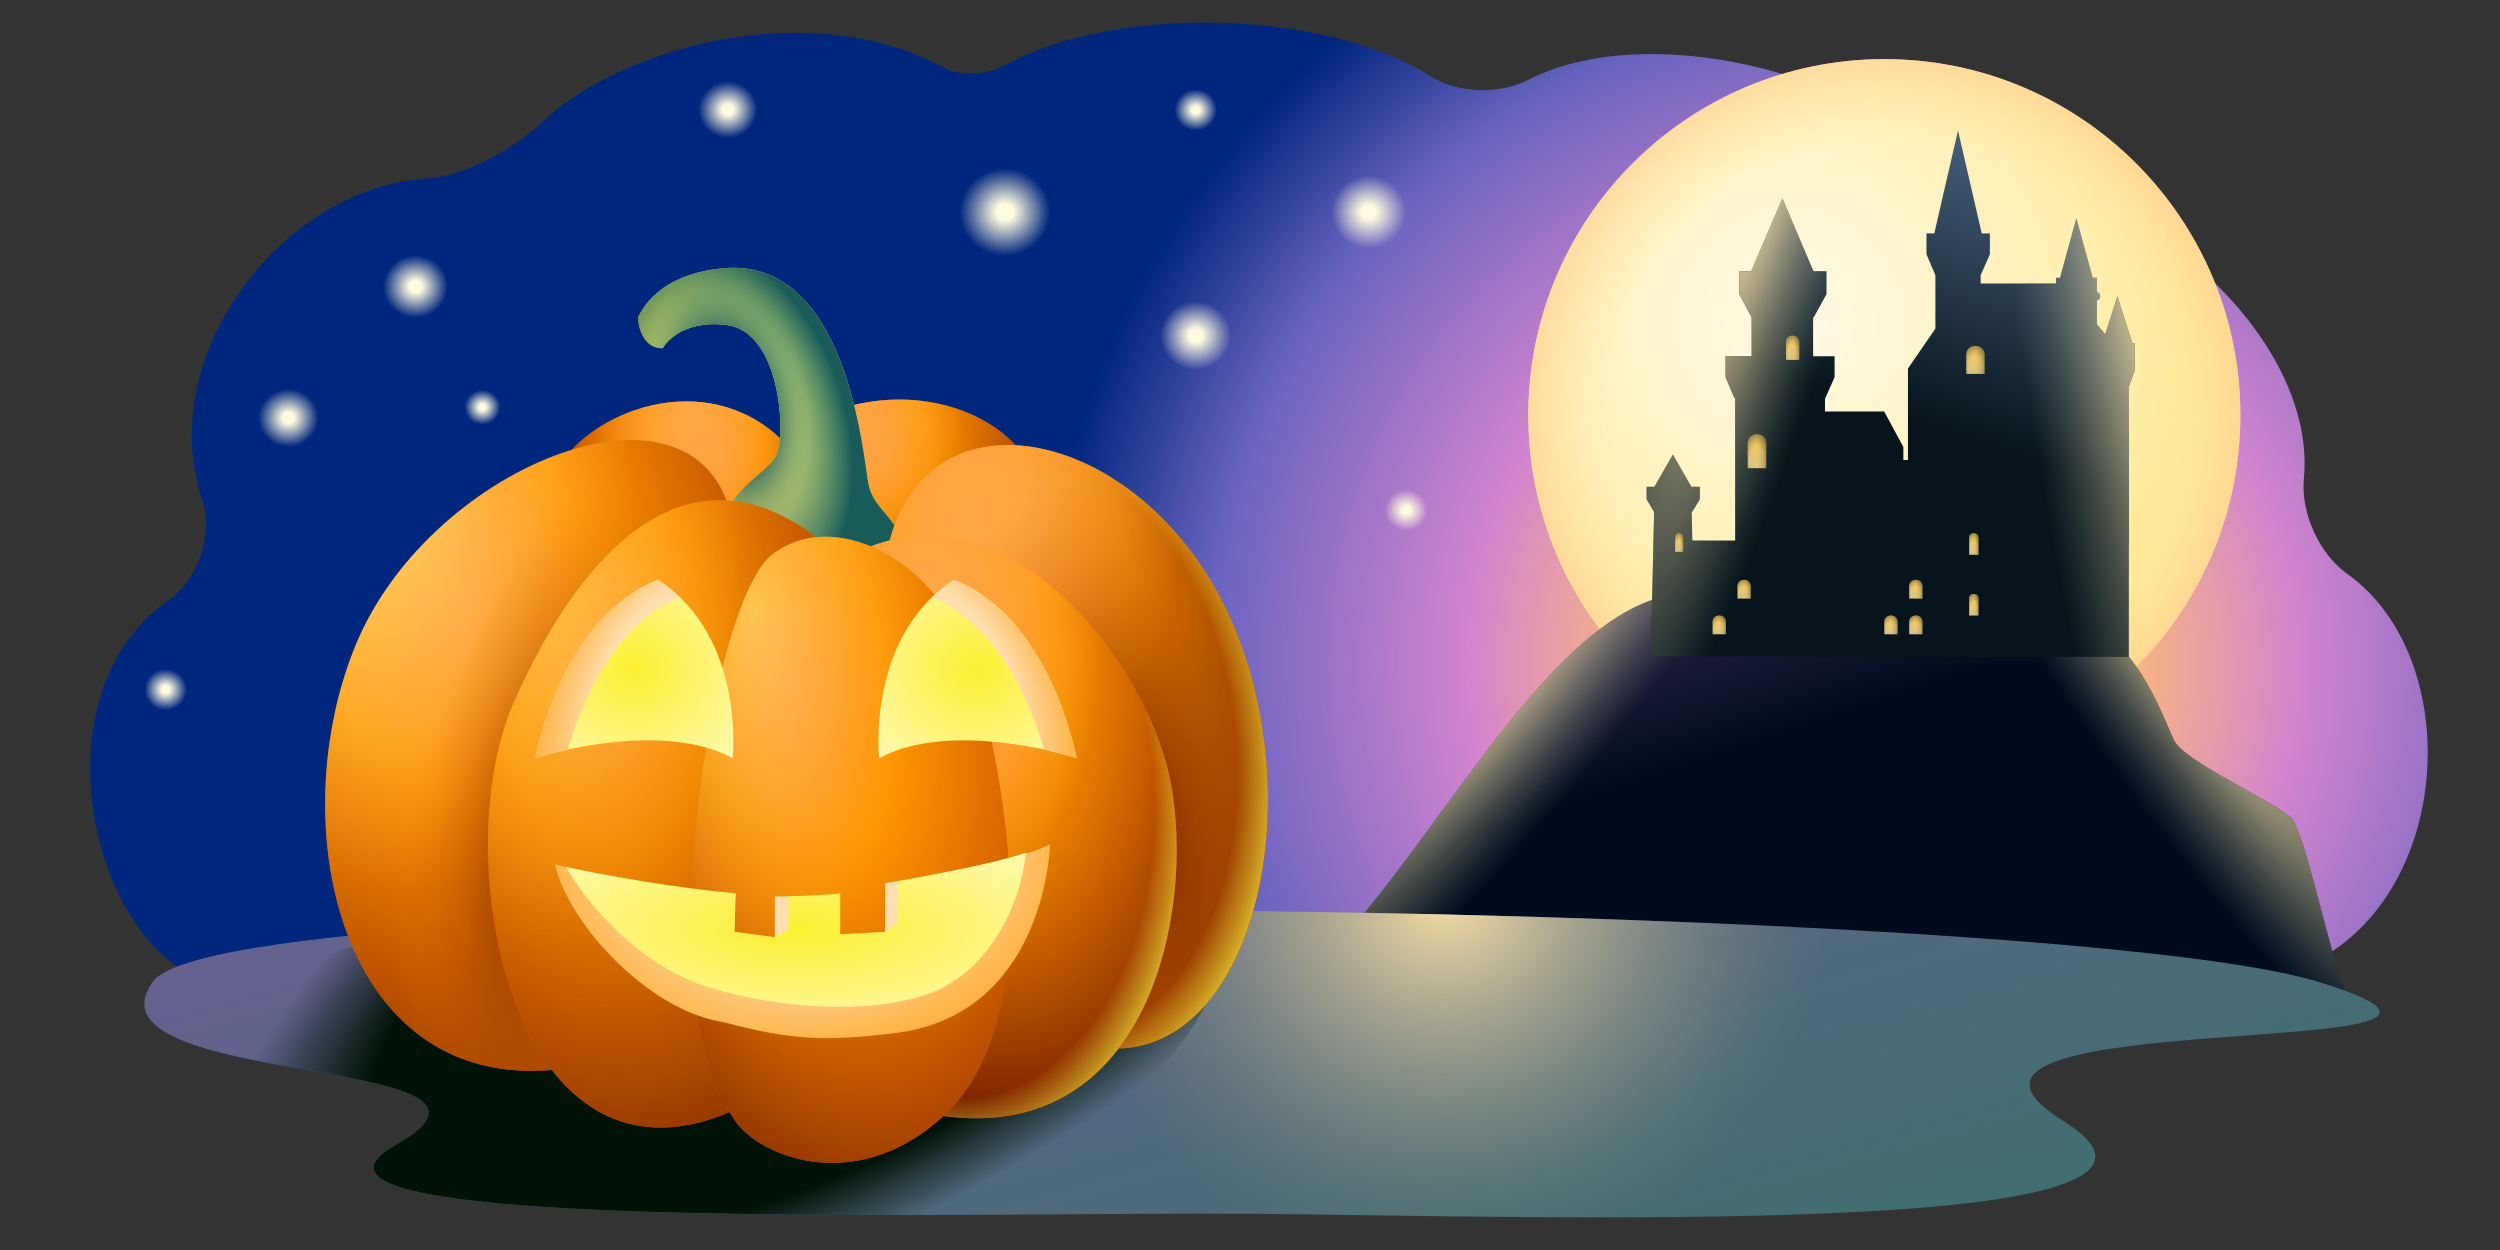 <svg viewBox="0 0 240 120" fill="none" xmlns="http://www.w3.org/2000/svg">
<rect x="0" y="0" width="240" height="120" fill="#333333" stroke="none"/>
<path d="M19.429 48.073C20.535 51.388 18.946 55.706 16.08 57.706C3.46 66.516 8.545 89.765 19.273 94.049C19.713 94.226 20.162 94.291 20.637 94.291C73.011 94.307 197.617 96.154 215.49 94.291C235.138 92.243 238.145 64.193 225.333 55.087C222.636 53.17 220.86 49.233 221.173 45.939C222.472 32.265 205.003 17.238 192.053 17.837C189.936 17.935 187.766 17.139 186.301 15.607C177.895 6.816 157.905 1.928 146.698 7.668C143.94 9.08 139.952 8.979 137.334 7.323C127.106 0.854 107.036 0.45 96.516 6.243C94.611 7.292 92.228 7.371 90.306 6.354C77.502 -0.426 59.554 4.622 52.192 11.601C49.632 14.027 44.695 16.936 41.173 17.114C27.434 17.81 14.677 33.83 19.429 48.073Z" fill="url(#paint0_radial_10015_948)"/>
<path d="M118.191 32.222C118.191 34.039 116.669 35.512 114.791 35.512C112.913 35.512 111.391 34.039 111.391 32.222C111.391 30.405 112.913 28.932 114.791 28.932C116.669 28.932 118.191 30.405 118.191 32.222Z" fill="url(#paint1_radial_10015_948)"/>
<path d="M72.692 10.531C72.692 12.036 71.432 13.256 69.876 13.256C68.321 13.256 67.061 12.036 67.061 10.531C67.061 9.027 68.321 7.807 69.876 7.807C71.432 7.807 72.692 9.027 72.692 10.531Z" fill="url(#paint2_radial_10015_948)"/>
<path d="M116.835 10.553C116.835 11.645 115.921 12.53 114.793 12.53C113.664 12.53 112.75 11.645 112.75 10.553C112.75 9.462 113.664 8.577 114.793 8.577C115.921 8.577 116.835 9.462 116.835 10.553Z" fill="url(#paint3_radial_10015_948)"/>
<path d="M137.043 48.973C137.043 50.065 136.129 50.949 135.001 50.949C133.872 50.949 132.958 50.065 132.958 48.973C132.958 47.881 133.872 46.997 135.001 46.997C136.129 46.997 137.043 47.881 137.043 48.973Z" fill="url(#paint4_radial_10015_948)"/>
<path d="M17.945 66.204C17.945 67.296 17.03 68.18 15.902 68.18C14.774 68.18 13.86 67.296 13.86 66.204C13.86 65.112 14.774 64.228 15.902 64.228C17.03 64.228 17.945 65.112 17.945 66.204Z" fill="url(#paint5_radial_10015_948)"/>
<path d="M48.03 39.097C48.03 40.017 47.26 40.762 46.31 40.762C45.36 40.762 44.59 40.017 44.59 39.097C44.59 38.178 45.36 37.433 46.31 37.433C47.26 37.433 48.03 38.178 48.03 39.097Z" fill="url(#paint6_radial_10015_948)"/>
<path d="M30.578 40.118C30.578 41.661 29.285 42.912 27.691 42.912C26.096 42.912 24.803 41.661 24.803 40.118C24.803 38.575 26.096 37.324 27.691 37.324C29.285 37.324 30.578 38.575 30.578 40.118Z" fill="url(#paint7_radial_10015_948)"/>
<path d="M42.993 27.502C42.993 29.165 41.599 30.513 39.88 30.513C38.161 30.513 36.768 29.165 36.768 27.502C36.768 25.838 38.161 24.49 39.88 24.49C41.599 24.49 42.993 25.838 42.993 27.502Z" fill="url(#paint8_radial_10015_948)"/>
<path d="M100.824 20.364C100.824 22.688 98.877 24.571 96.476 24.571C94.074 24.571 92.127 22.688 92.127 20.364C92.127 18.04 94.074 16.156 96.476 16.156C98.877 16.156 100.824 18.04 100.824 20.364Z" fill="url(#paint9_radial_10015_948)"/>
<path d="M135 20.364C135 22.291 133.386 23.853 131.394 23.853C129.403 23.853 127.789 22.291 127.789 20.364C127.789 18.437 129.403 16.875 131.394 16.875C133.386 16.875 135 18.437 135 20.364Z" fill="url(#paint10_radial_10015_948)"/>
<path d="M215.077 39.856C215.077 58.734 199.774 74.038 180.896 74.038C162.018 74.038 146.714 58.734 146.714 39.856C146.714 20.978 162.018 5.675 180.896 5.675C199.774 5.675 215.077 20.978 215.077 39.856Z" fill="url(#paint11_radial_10015_948)"/>
<path d="M215.077 39.856C215.077 58.734 199.774 74.038 180.896 74.038C162.018 74.038 146.714 58.734 146.714 39.856C146.714 20.978 162.018 5.675 180.896 5.675C199.774 5.675 215.077 20.978 215.077 39.856Z" fill="url(#paint12_radial_10015_948)"/>
<path d="M172.499 57.658C167.879 59.23 170.486 59.454 165.865 57.658C150.498 51.683 136.866 85.522 123.461 95.122L225.129 95.121C223.809 92.202 221.249 79.761 219.929 78.504C218.279 76.931 209.711 73.114 208.721 71.093C207.731 69.072 204.649 60 199.038 60C193.427 60 177.12 56.086 172.499 57.658Z" fill="url(#paint13_linear_10015_948)"/>
<path d="M172.499 57.658C167.879 59.23 170.486 59.454 165.865 57.658C150.498 51.683 136.866 85.522 123.461 95.122L225.129 95.121C223.809 92.202 221.249 79.761 219.929 78.504C218.279 76.931 209.711 73.114 208.721 71.093C207.731 69.072 204.649 60 199.038 60C193.427 60 177.12 56.086 172.499 57.658Z" fill="url(#paint14_radial_10015_948)"/>
<path d="M172.499 57.658C167.879 59.23 170.486 59.454 165.865 57.658C150.498 51.683 136.866 85.522 123.461 95.122L225.129 95.121C223.809 92.202 221.249 79.761 219.929 78.504C218.279 76.931 209.711 73.114 208.721 71.093C207.731 69.072 204.649 60 199.038 60C193.427 60 177.12 56.086 172.499 57.658Z" fill="url(#paint15_radial_10015_948)"/>
<path d="M14.666 94.253C22.039 83.944 196.605 86.25 222.55 94.253C248.496 102.257 179.497 96.058 198.055 107.597C216.614 119.135 146.522 116.726 120.06 116.521C94.51 116.322 22.619 118.558 37.987 109.904C53.356 101.251 7.292 104.563 14.666 94.253Z" fill="url(#paint16_linear_10015_948)"/>
<path d="M14.666 94.253C22.039 83.944 196.605 86.25 222.55 94.253C248.496 102.257 179.497 96.058 198.055 107.597C216.614 119.135 146.522 116.726 120.06 116.521C94.51 116.322 22.619 118.558 37.987 109.904C53.356 101.251 7.292 104.563 14.666 94.253Z" fill="url(#paint17_radial_10015_948)"/>
<path d="M60.221 88.098C80.773 88.01 104.709 90.773 117.115 93.461C114.275 101.206 105.824 109.804 93.2 116.619C63.122 116.744 26.602 116.315 37.987 109.904C48.625 103.913 29.83 103.651 19.696 100.641C23.566 95.494 29.836 91.254 38.365 89.711C39.801 89.452 41.317 89.228 42.899 89.035C48.16 88.662 53.982 88.342 60.221 88.098Z" fill="url(#paint18_radial_10015_948)"/>
<path d="M99.651 46.229C96.73 38.035 82.955 34.989 73.915 43.184L78.241 53.445L89.631 60.275C92.741 58.042 101.988 52.784 99.651 46.229Z" fill="url(#paint19_radial_10015_948)"/>
<path d="M99.651 46.229C96.73 38.035 82.955 34.989 73.915 43.184L78.241 53.445L89.631 60.275C92.741 58.042 101.988 52.784 99.651 46.229Z" fill="url(#paint20_radial_10015_948)"/>
<path d="M99.651 46.229C96.73 38.035 82.955 34.989 73.915 43.184L78.241 53.445L89.631 60.275C92.741 58.042 101.988 52.784 99.651 46.229Z" fill="url(#paint21_radial_10015_948)"/>
<path d="M74.428 41.648C66.864 35.168 55.43 39.838 52.883 46.23L76.568 60.614C78.234 55.92 81.992 48.128 74.428 41.648Z" fill="url(#paint22_radial_10015_948)"/>
<path d="M74.428 41.648C66.864 35.168 55.43 39.838 52.883 46.23L76.568 60.614C78.234 55.92 81.992 48.128 74.428 41.648Z" fill="url(#paint23_radial_10015_948)"/>
<path d="M74.428 41.648C66.864 35.168 55.43 39.838 52.883 46.23L76.568 60.614C78.234 55.92 81.992 48.128 74.428 41.648Z" fill="url(#paint24_radial_10015_948)"/>
<path d="M83.355 46.403C83.839 49.043 86.414 49.717 86.836 52.959C84.285 56.955 69.972 53.082 69.82 50.172C69.669 47.263 73.346 45.602 74.439 43.89C75.532 42.177 75.04 32.068 69.951 31.23C67.001 30.744 64.573 31.839 63.613 33.437C61.653 33.437 61.256 31.23 61.256 30.449C62.367 28.169 64.837 26.18 69.411 25.754C81.329 24.643 82.87 43.764 83.355 46.403Z" fill="url(#paint25_radial_10015_948)"/>
<path d="M83.355 46.403C83.839 49.043 86.414 49.717 86.836 52.959C84.285 56.955 69.972 53.082 69.82 50.172C69.669 47.263 73.346 45.602 74.439 43.89C75.532 42.177 75.04 32.068 69.951 31.23C67.001 30.744 64.573 31.839 63.613 33.437C61.653 33.437 61.256 31.23 61.256 30.449C62.367 28.169 64.837 26.18 69.411 25.754C81.329 24.643 82.87 43.764 83.355 46.403Z" fill="url(#paint26_radial_10015_948)"/>
<path d="M83.355 46.403C83.839 49.043 86.414 49.717 86.836 52.959C84.285 56.955 69.972 53.082 69.82 50.172C69.669 47.263 73.346 45.602 74.439 43.89C75.532 42.177 75.04 32.068 69.951 31.23C67.001 30.744 64.573 31.839 63.613 33.437C61.653 33.437 61.256 31.23 61.256 30.449C62.367 28.169 64.837 26.18 69.411 25.754C81.329 24.643 82.87 43.764 83.355 46.403Z" fill="url(#paint27_radial_10015_948)"/>
<path d="M83.355 46.403C83.839 49.043 86.414 49.717 86.836 52.959C84.285 56.955 69.972 53.082 69.82 50.172C69.669 47.263 73.346 45.602 74.439 43.89C75.532 42.177 75.04 32.068 69.951 31.23C67.001 30.744 64.573 31.839 63.613 33.437C61.653 33.437 61.256 31.23 61.256 30.449C62.367 28.169 64.837 26.18 69.411 25.754C81.329 24.643 82.87 43.764 83.355 46.403Z" fill="url(#paint28_radial_10015_948)"/>
<path d="M117.916 58.923C109.436 40.641 88.062 36.433 85.033 53.574C86.713 68.38 93.072 98.493 105.072 100.497C120.073 103.002 126.396 77.205 117.916 58.923Z" fill="url(#paint29_radial_10015_948)"/>
<path d="M117.916 58.923C109.436 40.641 88.062 36.433 85.033 53.574C86.713 68.38 93.072 98.493 105.072 100.497C120.073 103.002 126.396 77.205 117.916 58.923Z" fill="url(#paint30_radial_10015_948)"/>
<path d="M117.916 58.923C109.436 40.641 88.062 36.433 85.033 53.574C86.713 68.38 93.072 98.493 105.072 100.497C120.073 103.002 126.396 77.205 117.916 58.923Z" fill="url(#paint31_radial_10015_948)"/>
<path d="M117.916 58.923C109.436 40.641 88.062 36.433 85.033 53.574C86.713 68.38 93.072 98.493 105.072 100.497C120.073 103.002 126.396 77.205 117.916 58.923Z" fill="url(#paint32_radial_10015_948)"/>
<path d="M117.916 58.923C109.436 40.641 88.062 36.433 85.033 53.574C86.713 68.38 93.072 98.493 105.072 100.497C120.073 103.002 126.396 77.205 117.916 58.923Z" fill="url(#paint33_radial_10015_948)"/>
<path d="M112.025 73.539C108.818 61.447 95.377 46.109 81.798 53.273L86.94 106.412C110.968 112.73 115.231 85.63 112.025 73.539Z" fill="url(#paint34_radial_10015_948)"/>
<path d="M112.025 73.539C108.818 61.447 95.377 46.109 81.798 53.273L86.94 106.412C110.968 112.73 115.231 85.63 112.025 73.539Z" fill="url(#paint35_radial_10015_948)"/>
<path d="M112.025 73.539C108.818 61.447 95.377 46.109 81.798 53.273L86.94 106.412C110.968 112.73 115.231 85.63 112.025 73.539Z" fill="url(#paint36_radial_10015_948)"/>
<path d="M112.025 73.539C108.818 61.447 95.377 46.109 81.798 53.273L86.94 106.412C110.968 112.73 115.231 85.63 112.025 73.539Z" fill="url(#paint37_radial_10015_948)"/>
<path d="M34.22 61.759C41.515 44.369 67.38 34.332 70.325 50.164L54.347 102.559C32.611 105.595 26.925 79.149 34.22 61.759Z" fill="url(#paint38_radial_10015_948)"/>
<path d="M34.22 61.759C41.515 44.369 67.38 34.332 70.325 50.164L54.347 102.559C32.611 105.595 26.925 79.149 34.22 61.759Z" fill="url(#paint39_radial_10015_948)"/>
<path d="M34.22 61.759C41.515 44.369 67.38 34.332 70.325 50.164L54.347 102.559C32.611 105.595 26.925 79.149 34.22 61.759Z" fill="url(#paint40_radial_10015_948)"/>
<path d="M34.22 61.759C41.515 44.369 67.38 34.332 70.325 50.164L54.347 102.559C32.611 105.595 26.925 79.149 34.22 61.759Z" fill="url(#paint41_radial_10015_948)"/>
<path d="M49.282 67.532C56.012 52.169 66.357 42.303 78.469 51.673L72.422 105.601C49.597 118.143 42.553 82.895 49.282 67.532Z" fill="url(#paint42_radial_10015_948)"/>
<path d="M49.282 67.532C56.012 52.169 66.357 42.303 78.469 51.673L72.422 105.601C49.597 118.143 42.553 82.895 49.282 67.532Z" fill="url(#paint43_radial_10015_948)"/>
<path d="M49.282 67.532C56.012 52.169 66.357 42.303 78.469 51.673L72.422 105.601C49.597 118.143 42.553 82.895 49.282 67.532Z" fill="url(#paint44_radial_10015_948)"/>
<path d="M74.121 53.242C68.208 57.819 62.2 96.296 70.317 107.195C72.181 110.702 81.817 115.134 90.519 107.195C101.396 97.272 95.977 71.367 92.832 62.543C89.686 53.719 80.034 48.664 74.121 53.242Z" fill="url(#paint45_radial_10015_948)"/>
<path d="M74.121 53.242C68.208 57.819 62.2 96.296 70.317 107.195C72.181 110.702 81.817 115.134 90.519 107.195C101.396 97.272 95.977 71.367 92.832 62.543C89.686 53.719 80.034 48.664 74.121 53.242Z" fill="url(#paint46_radial_10015_948)"/>
<path d="M74.121 53.242C68.208 57.819 62.2 96.296 70.317 107.195C72.181 110.702 81.817 115.134 90.519 107.195C101.396 97.272 95.977 71.367 92.832 62.543C89.686 53.719 80.034 48.664 74.121 53.242Z" fill="url(#paint47_radial_10015_948)"/>
<path d="M80.566 89.768V85.802C79.34 86.052 76.403 86.059 74.387 86.059V90.025L70.457 89.482L70.601 85.802C63.226 85.203 55.291 83.577 53.277 82.962C54.536 88.622 62.205 97.043 69.503 98.14C75.923 99.839 79.157 100.011 85.974 99.167C97.775 97.707 100.496 86.499 100.823 81.022C98.463 82.482 88.117 84.318 84.97 84.775V89.482L80.566 89.768Z" fill="url(#paint48_radial_10015_948)"/>
<path d="M80.663 85.757V89.682L85.018 89.454L86.198 88.541V84.603C89.95 83.867 94.815 83.052 98.49 81.864C97.879 87.513 94.508 93.591 88.952 95.474C83.395 97.357 74.84 96.9 67.907 94.732C60.975 92.564 55.959 86.144 54.337 83.234C58.548 84.117 65.191 85.287 70.623 85.757L70.525 89.454L74.384 89.967L75.687 89.282V86.03C76.769 86.03 79.683 85.916 80.663 85.757Z" fill="url(#paint49_radial_10015_948)"/>
<path d="M63.164 55.669C53.806 59.321 51.395 72.789 51.395 72.789C55.352 71.496 64.68 69.685 70.34 72.789C70.34 72.789 71.609 61.147 63.164 55.669Z" fill="url(#paint50_radial_10015_948)"/>
<path d="M91.577 55.669C100.936 59.321 103.346 72.789 103.346 72.789C99.389 71.496 90.061 69.685 84.401 72.789C84.401 72.789 83.132 61.147 91.577 55.669Z" fill="url(#paint51_radial_10015_948)"/>
<path d="M63.164 55.669C63.933 56.168 64.621 56.721 65.237 57.309C58.62 60.217 55.623 68.078 54.514 71.971C53.295 72.238 52.225 72.516 51.395 72.787C51.429 72.603 53.871 59.296 63.164 55.669Z" fill="url(#paint52_radial_10015_948)"/>
<path d="M91.577 55.669C90.808 56.168 90.121 56.721 89.504 57.309C96.118 60.215 99.112 68.072 100.222 71.966C101.443 72.234 102.515 72.515 103.346 72.787C103.312 72.603 100.87 59.296 91.577 55.669Z" fill="url(#paint53_radial_10015_948)"/>
<path fill-rule="evenodd" clip-rule="evenodd" d="M185.692 22.406H184.941V24.414L185.797 26.421V31.553L183.164 35.373V44.157H182.722V42.91L180.879 39.5H175.199V38.216H175.232L176.121 36.209V34.201H174.056V30.453H174.121L175.341 28.242V26.032H174.088L171.106 19.049L168.123 26.032H166.971V28.242L168.148 30.453H168.156V34.201H165.655V36.209L166.51 38.216H166.576V51.895H162.46L162.394 49.143H162.436L163.18 47.936V46.73H162.366L162.213 46.463V46.444H162.201L160.597 43.645L158.828 46.73H158.077V47.936L158.795 49.143H158.799L158.476 62.997C172.209 62.997 186.08 63.063 204.36 63.063V52.109H204.384V37.085L204.927 35.571V32.934H204.707L203.271 28.445L202.103 32.097L201.295 31.126V28.846C201.721 28.774 201.721 28.113 201.295 28.04V26.672H200.9L199.33 20.966L197.761 26.672H197.386V27.211H190.141V26.421L191.03 24.414V22.406H190.246L187.969 12.53L185.692 22.406Z" fill="url(#paint54_linear_10015_948)"/>
<path fill-rule="evenodd" clip-rule="evenodd" d="M185.692 22.406H184.941V24.414L185.797 26.421V31.553L183.164 35.373V44.157H182.722V42.91L180.879 39.5H175.199V38.216H175.232L176.121 36.209V34.201H174.056V30.453H174.121L175.341 28.242V26.032H174.088L171.106 19.049L168.123 26.032H166.971V28.242L168.148 30.453H168.156V34.201H165.655V36.209L166.51 38.216H166.576V51.895H162.46L162.394 49.143H162.436L163.18 47.936V46.73H162.366L162.213 46.463V46.444H162.201L160.597 43.645L158.828 46.73H158.077V47.936L158.795 49.143H158.799L158.476 62.997C172.209 62.997 186.08 63.063 204.36 63.063V52.109H204.384V37.085L204.927 35.571V32.934H204.707L203.271 28.445L202.103 32.097L201.295 31.126V28.846C201.721 28.774 201.721 28.113 201.295 28.04V26.672H200.9L199.33 20.966L197.761 26.672H197.386V27.211H190.141V26.421L191.03 24.414V22.406H190.246L187.969 12.53L185.692 22.406Z" fill="url(#paint55_radial_10015_948)"/>
<path fill-rule="evenodd" clip-rule="evenodd" d="M185.692 22.406H184.941V24.414L185.797 26.421V31.553L183.164 35.373V44.157H182.722V42.91L180.879 39.5H175.199V38.216H175.232L176.121 36.209V34.201H174.056V30.453H174.121L175.341 28.242V26.032H174.088L171.106 19.049L168.123 26.032H166.971V28.242L168.148 30.453H168.156V34.201H165.655V36.209L166.51 38.216H166.576V51.895H162.46L162.394 49.143H162.436L163.18 47.936V46.73H162.366L162.213 46.463V46.444H162.201L160.597 43.645L158.828 46.73H158.077V47.936L158.795 49.143H158.799L158.476 62.997C172.209 62.997 186.08 63.063 204.36 63.063V52.109H204.384V37.085L204.927 35.571V32.934H204.707L203.271 28.445L202.103 32.097L201.295 31.126V28.846C201.721 28.774 201.721 28.113 201.295 28.04V26.672H200.9L199.33 20.966L197.761 26.672H197.386V27.211H190.141V26.421L191.03 24.414V22.406H190.246L187.969 12.53L185.692 22.406Z" fill="url(#paint56_radial_10015_948)"/>
<path d="M190.515 34.056C190.515 32.927 188.764 32.927 188.764 34.056V35.89H190.515V34.056Z" fill="url(#paint57_linear_10015_948)"/>
<path d="M190.515 34.056C190.515 32.927 188.764 32.927 188.764 34.056V35.89H190.515V34.056Z" fill="url(#paint58_radial_10015_948)"/>
<path d="M190.515 34.056C190.515 32.927 188.764 32.927 188.764 34.056V35.89H190.515V34.056Z" fill="url(#paint59_linear_10015_948)"/>
<path d="M172.726 32.837C172.726 32.017 171.454 32.017 171.454 32.837V34.55H172.726V32.837Z" fill="url(#paint60_linear_10015_948)"/>
<path d="M172.726 32.837C172.726 32.017 171.454 32.017 171.454 32.837V34.55H172.726V32.837Z" fill="url(#paint61_radial_10015_948)"/>
<path d="M172.726 32.837C172.726 32.017 171.454 32.017 171.454 32.837V34.55H172.726V32.837Z" fill="url(#paint62_linear_10015_948)"/>
<path d="M169.557 42.559C169.557 41.415 167.782 41.415 167.782 42.559V44.95H169.557V42.559Z" fill="url(#paint63_linear_10015_948)"/>
<path d="M169.557 42.559C169.557 41.415 167.782 41.415 167.782 42.559V44.95H169.557V42.559Z" fill="url(#paint64_radial_10015_948)"/>
<path d="M169.557 42.559C169.557 41.415 167.782 41.415 167.782 42.559V44.95H169.557V42.559Z" fill="url(#paint65_linear_10015_948)"/>
<path d="M184.55 56.279C184.55 55.459 183.278 55.459 183.278 56.279V57.465H184.55V56.279Z" fill="url(#paint66_linear_10015_948)"/>
<path d="M184.55 56.279C184.55 55.459 183.278 55.459 183.278 56.279V57.465H184.55V56.279Z" fill="url(#paint67_radial_10015_948)"/>
<path d="M184.55 56.279C184.55 55.459 183.278 55.459 183.278 56.279V57.465H184.55V56.279Z" fill="url(#paint68_linear_10015_948)"/>
<path d="M184.55 59.704C184.55 58.884 183.278 58.884 183.278 59.704V60.891H184.55V59.704Z" fill="url(#paint69_linear_10015_948)"/>
<path d="M184.55 59.704C184.55 58.884 183.278 58.884 183.278 59.704V60.891H184.55V59.704Z" fill="url(#paint70_radial_10015_948)"/>
<path d="M184.55 59.704C184.55 58.884 183.278 58.884 183.278 59.704V60.891H184.55V59.704Z" fill="url(#paint71_linear_10015_948)"/>
<path d="M182.166 59.704C182.166 58.884 180.894 58.884 180.894 59.704V60.891H182.166V59.704Z" fill="url(#paint72_linear_10015_948)"/>
<path d="M182.166 59.704C182.166 58.884 180.894 58.884 180.894 59.704V60.891H182.166V59.704Z" fill="url(#paint73_radial_10015_948)"/>
<path d="M182.166 59.704C182.166 58.884 180.894 58.884 180.894 59.704V60.891H182.166V59.704Z" fill="url(#paint74_linear_10015_948)"/>
<path d="M168.065 56.279C168.065 55.459 166.794 55.459 166.794 56.279V57.465H168.065V56.279Z" fill="url(#paint75_linear_10015_948)"/>
<path d="M168.065 56.279C168.065 55.459 166.794 55.459 166.794 56.279V57.465H168.065V56.279Z" fill="url(#paint76_radial_10015_948)"/>
<path d="M168.065 56.279C168.065 55.459 166.794 55.459 166.794 56.279V57.465H168.065V56.279Z" fill="url(#paint77_linear_10015_948)"/>
<path d="M165.681 59.704C165.681 58.884 164.409 58.884 164.409 59.704V60.891H165.681V59.704Z" fill="url(#paint78_linear_10015_948)"/>
<path d="M165.681 59.704C165.681 58.884 164.409 58.884 164.409 59.704V60.891H165.681V59.704Z" fill="url(#paint79_radial_10015_948)"/>
<path d="M165.681 59.704C165.681 58.884 164.409 58.884 164.409 59.704V60.891H165.681V59.704Z" fill="url(#paint80_linear_10015_948)"/>
<path d="M189.934 51.585C189.934 51.065 189.034 51.065 189.034 51.585V53.264H189.934V51.585Z" fill="url(#paint81_linear_10015_948)"/>
<path d="M189.934 51.585C189.934 51.065 189.034 51.065 189.034 51.585V53.264H189.934V51.585Z" fill="url(#paint82_radial_10015_948)"/>
<path d="M189.934 51.585C189.934 51.065 189.034 51.065 189.034 51.585V53.264H189.934V51.585Z" fill="url(#paint83_linear_10015_948)"/>
<path d="M189.934 57.41C189.934 56.891 189.034 56.891 189.034 57.41V59.089H189.934V57.41Z" fill="url(#paint84_linear_10015_948)"/>
<path d="M189.934 57.41C189.934 56.891 189.034 56.891 189.034 57.41V59.089H189.934V57.41Z" fill="url(#paint85_radial_10015_948)"/>
<path d="M189.934 57.41C189.934 56.891 189.034 56.891 189.034 57.41V59.089H189.934V57.41Z" fill="url(#paint86_linear_10015_948)"/>
<path d="M161.583 51.531C161.583 51.084 160.809 51.084 160.809 51.531V52.976H161.583V51.531Z" fill="url(#paint87_linear_10015_948)"/>
<path d="M161.583 51.531C161.583 51.084 160.809 51.084 160.809 51.531V52.976H161.583V51.531Z" fill="url(#paint88_radial_10015_948)"/>
<path d="M161.583 51.531C161.583 51.084 160.809 51.084 160.809 51.531V52.976H161.583V51.531Z" fill="url(#paint89_linear_10015_948)"/>
<defs>
<radialGradient id="paint0_radial_10015_948" cx="0" cy="0" r="1" gradientTransform="matrix(125.759 25.385 -25.978 122.885 180.825 63.751)" gradientUnits="userSpaceOnUse">
<stop offset="0.182" stop-color="#FAB67E"/>
<stop offset="0.312" stop-color="#D284CE"/>
<stop offset="0.502" stop-color="#6A64BF"/>
<stop offset="0.628" stop-color="#00267E"/>
</radialGradient>
<radialGradient id="paint1_radial_10015_948" cx="0" cy="0" r="1" gradientUnits="userSpaceOnUse" gradientTransform="translate(114.791 32.222) rotate(90) scale(3.29 3.4)">
<stop offset="0.19" stop-color="#FFFBE0"/>
<stop offset="1" stop-color="#FFFCE0" stop-opacity="0"/>
</radialGradient>
<radialGradient id="paint2_radial_10015_948" cx="0" cy="0" r="1" gradientUnits="userSpaceOnUse" gradientTransform="translate(69.876 10.531) rotate(90) scale(2.725 2.816)">
<stop offset="0.19" stop-color="#FFFBE0"/>
<stop offset="1" stop-color="#FFFCE0" stop-opacity="0"/>
</radialGradient>
<radialGradient id="paint3_radial_10015_948" cx="0" cy="0" r="1" gradientUnits="userSpaceOnUse" gradientTransform="translate(114.793 10.553) rotate(90) scale(1.976 2.043)">
<stop offset="0.19" stop-color="#FFFBE0"/>
<stop offset="1" stop-color="#FFFCE0" stop-opacity="0"/>
</radialGradient>
<radialGradient id="paint4_radial_10015_948" cx="0" cy="0" r="1" gradientUnits="userSpaceOnUse" gradientTransform="translate(135.001 48.973) rotate(90) scale(1.976 2.043)">
<stop offset="0.19" stop-color="#FFFBE0"/>
<stop offset="1" stop-color="#FFFCE0" stop-opacity="0"/>
</radialGradient>
<radialGradient id="paint5_radial_10015_948" cx="0" cy="0" r="1" gradientUnits="userSpaceOnUse" gradientTransform="translate(15.902 66.204) rotate(90) scale(1.976 2.043)">
<stop offset="0.19" stop-color="#FFFBE0"/>
<stop offset="1" stop-color="#FFFCE0" stop-opacity="0"/>
</radialGradient>
<radialGradient id="paint6_radial_10015_948" cx="0" cy="0" r="1" gradientUnits="userSpaceOnUse" gradientTransform="translate(46.31 39.097) rotate(90) scale(1.665 1.72)">
<stop offset="0.19" stop-color="#FFFBE0"/>
<stop offset="1" stop-color="#FFFCE0" stop-opacity="0"/>
</radialGradient>
<radialGradient id="paint7_radial_10015_948" cx="0" cy="0" r="1" gradientUnits="userSpaceOnUse" gradientTransform="translate(27.691 40.118) rotate(90) scale(2.794 2.887)">
<stop offset="0.19" stop-color="#FFFBE0"/>
<stop offset="1" stop-color="#FFFCE0" stop-opacity="0"/>
</radialGradient>
<radialGradient id="paint8_radial_10015_948" cx="0" cy="0" r="1" gradientUnits="userSpaceOnUse" gradientTransform="translate(39.88 27.502) rotate(90) scale(3.012 3.113)">
<stop offset="0.19" stop-color="#FFFBE0"/>
<stop offset="1" stop-color="#FFFCE0" stop-opacity="0"/>
</radialGradient>
<radialGradient id="paint9_radial_10015_948" cx="0" cy="0" r="1" gradientUnits="userSpaceOnUse" gradientTransform="translate(96.476 20.364) rotate(90) scale(4.207 4.348)">
<stop offset="0.19" stop-color="#FFFBE0"/>
<stop offset="1" stop-color="#FFFCE0" stop-opacity="0"/>
</radialGradient>
<radialGradient id="paint10_radial_10015_948" cx="0" cy="0" r="1" gradientUnits="userSpaceOnUse" gradientTransform="translate(131.394 20.364) rotate(90) scale(3.489 3.606)">
<stop offset="0.19" stop-color="#FFFBE0"/>
<stop offset="1" stop-color="#FFFCE0" stop-opacity="0"/>
</radialGradient>
<radialGradient id="paint11_radial_10015_948" cx="0" cy="0" r="1" gradientUnits="userSpaceOnUse" gradientTransform="translate(171.811 30.979) rotate(84.92) scale(39.096)">
<stop stop-color="#FFFAE7"/>
<stop offset="0.995" stop-color="#FFEA9B"/>
</radialGradient>
<radialGradient id="paint12_radial_10015_948" cx="0" cy="0" r="1" gradientUnits="userSpaceOnUse" gradientTransform="translate(180.896 39.856) rotate(90) scale(42.917)">
<stop offset="0.61" stop-color="#FFEA9B" stop-opacity="0"/>
<stop offset="0.94" stop-color="#FFB180"/>
</radialGradient>
<linearGradient id="paint13_linear_10015_948" x1="102.981" y1="2.596" x2="129.808" y2="83.942" gradientUnits="userSpaceOnUse">
<stop stop-color="#DC8AFD"/>
<stop offset="1" stop-color="#000C1D"/>
</linearGradient>
<radialGradient id="paint14_radial_10015_948" cx="0" cy="0" r="1" gradientUnits="userSpaceOnUse" gradientTransform="translate(210 63.462) rotate(55.032) scale(57.378 11.742)">
<stop stop-color="#FFE3A8"/>
<stop offset="1" stop-color="#768474" stop-opacity="0"/>
</radialGradient>
<radialGradient id="paint15_radial_10015_948" cx="0" cy="0" r="1" gradientUnits="userSpaceOnUse" gradientTransform="translate(144.808 64.327) rotate(129.408) scale(58.615 11.995)">
<stop stop-color="#FFE3A8"/>
<stop offset="1" stop-color="#768474" stop-opacity="0"/>
</radialGradient>
<linearGradient id="paint16_linear_10015_948" x1="73.551" y1="-21.699" x2="144.574" y2="235.318" gradientUnits="userSpaceOnUse">
<stop stop-color="#9A50BD"/>
<stop offset="1" stop-color="#08813F"/>
</linearGradient>
<radialGradient id="paint17_radial_10015_948" cx="0" cy="0" r="1" gradientUnits="userSpaceOnUse" gradientTransform="translate(138.749 85.385) rotate(122.676) scale(37.401)">
<stop stop-color="#FFE3A8"/>
<stop offset="1" stop-color="#768474" stop-opacity="0"/>
</radialGradient>
<radialGradient id="paint18_radial_10015_948" cx="0" cy="0" r="1" gradientTransform="matrix(-58.702 32.02 -13.651 -25.028 80.481 88.847)" gradientUnits="userSpaceOnUse">
<stop offset="0.76" stop-color="#011306"/>
<stop offset="1" stop-color="#011306" stop-opacity="0"/>
</radialGradient>
<radialGradient id="paint19_radial_10015_948" cx="0" cy="0" r="1" gradientTransform="matrix(4.674 17.911 -15.445 3.046 82.826 42.597)" gradientUnits="userSpaceOnUse">
<stop stop-color="#FF993F"/>
<stop offset="0.419" stop-color="#FE9800"/>
<stop offset="1" stop-color="#D35D00"/>
</radialGradient>
<radialGradient id="paint20_radial_10015_948" cx="0" cy="0" r="1" gradientTransform="matrix(10.584 27.649 -24.055 6.081 79.37 37.902)" gradientUnits="userSpaceOnUse">
<stop offset="0.332" stop-color="#E87800" stop-opacity="0"/>
<stop offset="0.909" stop-color="#832900"/>
</radialGradient>
<radialGradient id="paint21_radial_10015_948" cx="0" cy="0" r="1" gradientTransform="matrix(-1.073 13.68 -11.504 0.425 80.843 40.316)" gradientUnits="userSpaceOnUse">
<stop stop-color="#FFA748"/>
<stop offset="1" stop-color="#FFA748" stop-opacity="0"/>
</radialGradient>
<radialGradient id="paint22_radial_10015_948" cx="0" cy="0" r="1" gradientTransform="matrix(4.032 17.878 -12.487 2.714 67.93 43.24)" gradientUnits="userSpaceOnUse">
<stop stop-color="#FF993F"/>
<stop offset="0.419" stop-color="#FE9800"/>
<stop offset="1" stop-color="#D35D00"/>
</radialGradient>
<radialGradient id="paint23_radial_10015_948" cx="0" cy="0" r="1" gradientTransform="matrix(8.957 27.666 -19.431 5.555 65.063 38.509)" gradientUnits="userSpaceOnUse">
<stop offset="0.332" stop-color="#E87800" stop-opacity="0"/>
<stop offset="0.909" stop-color="#832900"/>
</radialGradient>
<radialGradient id="paint24_radial_10015_948" cx="0" cy="0" r="1" gradientTransform="matrix(-0.687 13.562 -9.326 0.191 66.291 40.935)" gradientUnits="userSpaceOnUse">
<stop stop-color="#FFA748"/>
<stop offset="1" stop-color="#FFA748" stop-opacity="0"/>
</radialGradient>
<radialGradient id="paint25_radial_10015_948" cx="0" cy="0" r="1" gradientTransform="matrix(7.724 -60.688 36.295 4.663 83.897 55.341)" gradientUnits="userSpaceOnUse">
<stop stop-color="#FFE194"/>
<stop offset="1" stop-color="#986206"/>
</radialGradient>
<radialGradient id="paint26_radial_10015_948" cx="0" cy="0" r="1" gradientUnits="userSpaceOnUse" gradientTransform="translate(70.255 35.131) rotate(63.25) scale(17.645 15.659)">
<stop stop-color="#FFFB94"/>
<stop offset="1" stop-color="#F6FF94" stop-opacity="0"/>
</radialGradient>
<radialGradient id="paint27_radial_10015_948" cx="0" cy="0" r="1" gradientUnits="userSpaceOnUse" gradientTransform="translate(69.009 40.482) rotate(-108.989) scale(18.295 12.041)">
<stop offset="0.265" stop-color="#88E06C" stop-opacity="0"/>
<stop offset="1" stop-color="#195C5A"/>
</radialGradient>
<radialGradient id="paint28_radial_10015_948" cx="0" cy="0" r="1" gradientUnits="userSpaceOnUse" gradientTransform="translate(69.873 38.78) rotate(-102.835) scale(13.85 8.317)">
<stop offset="0.447" stop-color="#195C5A"/>
<stop offset="0.904" stop-color="#5B8D62" stop-opacity="0"/>
</radialGradient>
<radialGradient id="paint29_radial_10015_948" cx="0" cy="0" r="1" gradientTransform="matrix(9.234 45.419 -27.058 6.376 96.814 55.426)" gradientUnits="userSpaceOnUse">
<stop stop-color="#FF993F"/>
<stop offset="0.419" stop-color="#FE9800"/>
<stop offset="1" stop-color="#D35D00"/>
</radialGradient>
<radialGradient id="paint30_radial_10015_948" cx="0" cy="0" r="1" gradientTransform="matrix(26.899 54.672 -32.024 23.56 84.915 51.96)" gradientUnits="userSpaceOnUse">
<stop offset="0.332" stop-color="#E87800" stop-opacity="0"/>
<stop offset="1" stop-color="#511000"/>
</radialGradient>
<radialGradient id="paint31_radial_10015_948" cx="0" cy="0" r="1" gradientTransform="matrix(-1.132 34.306 -20.255 0.113 93.192 49.526)" gradientUnits="userSpaceOnUse">
<stop stop-color="#FFA748"/>
<stop offset="1" stop-color="#FFA748" stop-opacity="0"/>
</radialGradient>
<radialGradient id="paint32_radial_10015_948" cx="0" cy="0" r="1" gradientUnits="userSpaceOnUse" gradientTransform="translate(107.673 79.633) rotate(81.653) scale(51.099 28.239)">
<stop offset="0.111" stop-color="#832900"/>
<stop offset="0.668" stop-color="#E87800" stop-opacity="0"/>
</radialGradient>
<radialGradient id="paint33_radial_10015_948" cx="0" cy="0" r="1" gradientUnits="userSpaceOnUse" gradientTransform="translate(98.364 71.472) rotate(82.267) scale(41.114 28.454)">
<stop offset="0.71" stop-color="#FDF03D" stop-opacity="0"/>
<stop offset="0.892" stop-color="#FDF03D"/>
</radialGradient>
<radialGradient id="paint34_radial_10015_948" cx="0" cy="0" r="1" gradientTransform="matrix(8.1 43.524 -22.471 5.725 92.212 63.227)" gradientUnits="userSpaceOnUse">
<stop stop-color="#FF993F"/>
<stop offset="0.419" stop-color="#FE9800"/>
<stop offset="1" stop-color="#D35D00"/>
</radialGradient>
<radialGradient id="paint35_radial_10015_948" cx="0" cy="0" r="1" gradientTransform="matrix(19.775 60.489 -31.339 14.039 86.812 51.588)" gradientUnits="userSpaceOnUse">
<stop offset="0.332" stop-color="#E87800" stop-opacity="0"/>
<stop offset="0.865" stop-color="#832900"/>
<stop offset="1" stop-color="#511000"/>
</radialGradient>
<radialGradient id="paint36_radial_10015_948" cx="0" cy="0" r="1" gradientTransform="matrix(-0.631 32.764 -16.864 -0.167 89.143 57.54)" gradientUnits="userSpaceOnUse">
<stop stop-color="#FFA748"/>
<stop offset="1" stop-color="#FFA748" stop-opacity="0"/>
</radialGradient>
<radialGradient id="paint37_radial_10015_948" cx="0" cy="0" r="1" gradientUnits="userSpaceOnUse" gradientTransform="translate(91.731 76.733) rotate(87.955) scale(40.41 26.892)">
<stop offset="0.71" stop-color="#FDF03D" stop-opacity="0"/>
<stop offset="0.892" stop-color="#FDF03D"/>
</radialGradient>
<radialGradient id="paint38_radial_10015_948" cx="0" cy="0" r="1" gradientTransform="matrix(10.281 45.705 -31.799 6.924 43.287 56.951)" gradientUnits="userSpaceOnUse">
<stop stop-color="#FF993F"/>
<stop offset="0.419" stop-color="#FE9800"/>
<stop offset="1" stop-color="#D35D00"/>
</radialGradient>
<radialGradient id="paint39_radial_10015_948" cx="0" cy="0" r="1" gradientTransform="matrix(22.829 70.731 -49.48 14.18 35.983 44.854)" gradientUnits="userSpaceOnUse">
<stop offset="0.332" stop-color="#E87800" stop-opacity="0"/>
<stop offset="0.909" stop-color="#832900"/>
</radialGradient>
<radialGradient id="paint40_radial_10015_948" cx="0" cy="0" r="1" gradientTransform="matrix(3.537 39.758 -26.971 4.324 33.836 45.967)" gradientUnits="userSpaceOnUse">
<stop stop-color="#FFE16B"/>
<stop offset="1" stop-color="#FFA748" stop-opacity="0"/>
</radialGradient>
<radialGradient id="paint41_radial_10015_948" cx="0" cy="0" r="1" gradientUnits="userSpaceOnUse" gradientTransform="translate(53.465 80.318) rotate(102.381) scale(52.696 21.469)">
<stop offset="0.091" stop-color="#832900"/>
<stop offset="0.668" stop-color="#E87800" stop-opacity="0"/>
</radialGradient>
<radialGradient id="paint42_radial_10015_948" cx="0" cy="0" r="1" gradientTransform="matrix(9.065 45.861 -26.123 6.304 56.584 62.224)" gradientUnits="userSpaceOnUse">
<stop stop-color="#FF993F"/>
<stop offset="0.419" stop-color="#FE9800"/>
<stop offset="1" stop-color="#D35D00"/>
</radialGradient>
<radialGradient id="paint43_radial_10015_948" cx="0" cy="0" r="1" gradientTransform="matrix(19.731 71.105 -40.603 13.212 50.407 49.997)" gradientUnits="userSpaceOnUse">
<stop offset="0.258" stop-color="#E87800" stop-opacity="0"/>
<stop offset="0.909" stop-color="#832900"/>
</radialGradient>
<radialGradient id="paint44_radial_10015_948" cx="0" cy="0" r="1" gradientTransform="matrix(-0.986 34.602 -19.57 0.019 53.066 56.255)" gradientUnits="userSpaceOnUse">
<stop stop-color="#FFD742" stop-opacity="0.6"/>
<stop offset="1" stop-color="#FFA748" stop-opacity="0"/>
</radialGradient>
<radialGradient id="paint45_radial_10015_948" cx="0" cy="0" r="1" gradientTransform="matrix(8.297 46.625 -22.312 5.937 75.297 64.991)" gradientUnits="userSpaceOnUse">
<stop stop-color="#FF993F"/>
<stop offset="0.419" stop-color="#FE9800"/>
<stop offset="1" stop-color="#D35D00"/>
</radialGradient>
<radialGradient id="paint46_radial_10015_948" cx="0" cy="0" r="1" gradientUnits="userSpaceOnUse" gradientTransform="translate(82.224 57.951) rotate(85.415) scale(67.149 39.09)">
<stop offset="0.332" stop-color="#E87800" stop-opacity="0"/>
<stop offset="0.909" stop-color="#832900"/>
</radialGradient>
<radialGradient id="paint47_radial_10015_948" cx="0" cy="0" r="1" gradientTransform="matrix(-0.445 35.043 -16.77 -0.319 72.214 58.883)" gradientUnits="userSpaceOnUse">
<stop stop-color="#FFE16B" stop-opacity="0.6"/>
<stop offset="1" stop-color="#FFA748" stop-opacity="0"/>
</radialGradient>
<radialGradient id="paint48_radial_10015_948" cx="0" cy="0" r="1" gradientUnits="userSpaceOnUse" gradientTransform="translate(77.05 81.022) rotate(90) scale(20.181 25.95)">
<stop offset="0.495" stop-color="#FFDFB0"/>
<stop offset="1" stop-color="#FEB03E"/>
</radialGradient>
<radialGradient id="paint49_radial_10015_948" cx="0" cy="0" r="1" gradientUnits="userSpaceOnUse" gradientTransform="translate(76.414 89.26) rotate(90) scale(16.509 49.281)">
<stop stop-color="#FDEF30"/>
<stop offset="1" stop-color="#FFFFFC"/>
</radialGradient>
<radialGradient id="paint50_radial_10015_948" cx="0" cy="0" r="1" gradientUnits="userSpaceOnUse" gradientTransform="translate(60.902 64.229) rotate(90) scale(19.109 21.221)">
<stop stop-color="#FDEF30"/>
<stop offset="1" stop-color="#FFFFFC"/>
</radialGradient>
<radialGradient id="paint51_radial_10015_948" cx="0" cy="0" r="1" gradientUnits="userSpaceOnUse" gradientTransform="translate(93.839 64.229) rotate(90) scale(19.109 21.221)">
<stop stop-color="#FDEF30"/>
<stop offset="1" stop-color="#FFFFFC"/>
</radialGradient>
<radialGradient id="paint52_radial_10015_948" cx="0" cy="0" r="1" gradientTransform="matrix(-8.669 15.974 -8.675 -4.71 63.273 64.91)" gradientUnits="userSpaceOnUse">
<stop offset="0.495" stop-color="#FFDFB0"/>
<stop offset="1" stop-color="#FEB03E"/>
</radialGradient>
<radialGradient id="paint53_radial_10015_948" cx="0" cy="0" r="1" gradientTransform="matrix(8.669 15.974 8.675 -4.71 91.468 64.91)" gradientUnits="userSpaceOnUse">
<stop offset="0.495" stop-color="#FFDFB0"/>
<stop offset="1" stop-color="#FEB03E"/>
</radialGradient>
<linearGradient id="paint54_linear_10015_948" x1="212.6" y1="7.168" x2="199.408" y2="45.572" gradientUnits="userSpaceOnUse">
<stop stop-color="#6484A8"/>
<stop offset="1" stop-color="#07141C"/>
</linearGradient>
<radialGradient id="paint55_radial_10015_948" cx="0" cy="0" r="1" gradientUnits="userSpaceOnUse" gradientTransform="translate(169.904 15.289) rotate(106.372) scale(70.988 10.559)">
<stop stop-color="#FFE3A8"/>
<stop offset="1" stop-color="#768474" stop-opacity="0"/>
</radialGradient>
<radialGradient id="paint56_radial_10015_948" cx="0" cy="0" r="1" gradientUnits="userSpaceOnUse" gradientTransform="translate(204.927 20.192) rotate(83.028) scale(84.568 12.579)">
<stop stop-color="#FFE3A8"/>
<stop offset="1" stop-color="#768474" stop-opacity="0"/>
</radialGradient>
<linearGradient id="paint57_linear_10015_948" x1="190.334" y1="33.594" x2="188.928" y2="36.397" gradientUnits="userSpaceOnUse">
<stop stop-color="#FFCD58"/>
<stop offset="1" stop-color="#CDC290"/>
</linearGradient>
<radialGradient id="paint58_radial_10015_948" cx="0" cy="0" r="1" gradientTransform="matrix(1.07474e-05 2.482 1.539 -4.65977e-06 189.64 35.278)" gradientUnits="userSpaceOnUse">
<stop offset="0.416" stop-color="#535F5F" stop-opacity="0"/>
<stop offset="0.854" stop-color="#041A1D" stop-opacity="0.4"/>
</radialGradient>
<linearGradient id="paint59_linear_10015_948" x1="190.603" y1="34.758" x2="189.64" y2="34.758" gradientUnits="userSpaceOnUse">
<stop offset="0.198" stop-color="#010F11" stop-opacity="0.2"/>
<stop offset="1" stop-color="#586B6C" stop-opacity="0"/>
</linearGradient>
<linearGradient id="paint60_linear_10015_948" x1="172.594" y1="32.557" x2="171.25" y2="34.797" gradientUnits="userSpaceOnUse">
<stop stop-color="#FFCD58"/>
<stop offset="1" stop-color="#CDC290"/>
</linearGradient>
<radialGradient id="paint61_radial_10015_948" cx="0" cy="0" r="1" gradientUnits="userSpaceOnUse" gradientTransform="translate(172.09 34.019) rotate(90) scale(2.155 1.117)">
<stop offset="0.416" stop-color="#535F5F" stop-opacity="0"/>
<stop offset="0.854" stop-color="#041A1D" stop-opacity="0.4"/>
</radialGradient>
<linearGradient id="paint62_linear_10015_948" x1="172.79" y1="33.567" x2="172.09" y2="33.567" gradientUnits="userSpaceOnUse">
<stop offset="0.198" stop-color="#010F11" stop-opacity="0.2"/>
<stop offset="1" stop-color="#586B6C" stop-opacity="0"/>
</linearGradient>
<linearGradient id="paint63_linear_10015_948" x1="169.373" y1="42.167" x2="167.497" y2="45.294" gradientUnits="userSpaceOnUse">
<stop stop-color="#FFCD58"/>
<stop offset="1" stop-color="#CDC290"/>
</linearGradient>
<radialGradient id="paint64_radial_10015_948" cx="0" cy="0" r="1" gradientUnits="userSpaceOnUse" gradientTransform="translate(168.669 44.208) rotate(90) scale(3.008 1.559)">
<stop offset="0.416" stop-color="#535F5F" stop-opacity="0"/>
<stop offset="0.854" stop-color="#041A1D" stop-opacity="0.4"/>
</radialGradient>
<linearGradient id="paint65_linear_10015_948" x1="169.646" y1="43.578" x2="168.669" y2="43.578" gradientUnits="userSpaceOnUse">
<stop offset="0.198" stop-color="#010F11" stop-opacity="0.2"/>
<stop offset="1" stop-color="#586B6C" stop-opacity="0"/>
</linearGradient>
<linearGradient id="paint66_linear_10015_948" x1="184.418" y1="55.923" x2="183.518" y2="57.862" gradientUnits="userSpaceOnUse">
<stop stop-color="#FFCD58"/>
<stop offset="1" stop-color="#CDC290"/>
</linearGradient>
<radialGradient id="paint67_radial_10015_948" cx="0" cy="0" r="1" gradientTransform="matrix(7.80374e-06 1.667 1.117 -3.13078e-06 183.914 57.054)" gradientUnits="userSpaceOnUse">
<stop offset="0.416" stop-color="#535F5F" stop-opacity="0"/>
<stop offset="0.854" stop-color="#041A1D" stop-opacity="0.4"/>
</radialGradient>
<linearGradient id="paint68_linear_10015_948" x1="184.614" y1="56.705" x2="183.914" y2="56.705" gradientUnits="userSpaceOnUse">
<stop offset="0.198" stop-color="#010F11" stop-opacity="0.2"/>
<stop offset="1" stop-color="#586B6C" stop-opacity="0"/>
</linearGradient>
<linearGradient id="paint69_linear_10015_948" x1="184.418" y1="59.348" x2="183.518" y2="61.287" gradientUnits="userSpaceOnUse">
<stop stop-color="#FFCD58"/>
<stop offset="1" stop-color="#CDC290"/>
</linearGradient>
<radialGradient id="paint70_radial_10015_948" cx="0" cy="0" r="1" gradientTransform="matrix(7.80374e-06 1.667 1.117 -3.13078e-06 183.914 60.479)" gradientUnits="userSpaceOnUse">
<stop offset="0.416" stop-color="#535F5F" stop-opacity="0"/>
<stop offset="0.854" stop-color="#041A1D" stop-opacity="0.4"/>
</radialGradient>
<linearGradient id="paint71_linear_10015_948" x1="184.614" y1="60.13" x2="183.914" y2="60.13" gradientUnits="userSpaceOnUse">
<stop offset="0.198" stop-color="#010F11" stop-opacity="0.2"/>
<stop offset="1" stop-color="#586B6C" stop-opacity="0"/>
</linearGradient>
<linearGradient id="paint72_linear_10015_948" x1="182.034" y1="59.348" x2="181.134" y2="61.287" gradientUnits="userSpaceOnUse">
<stop stop-color="#FFCD58"/>
<stop offset="1" stop-color="#CDC290"/>
</linearGradient>
<radialGradient id="paint73_radial_10015_948" cx="0" cy="0" r="1" gradientTransform="matrix(7.80374e-06 1.667 1.117 -3.13078e-06 181.53 60.479)" gradientUnits="userSpaceOnUse">
<stop offset="0.416" stop-color="#535F5F" stop-opacity="0"/>
<stop offset="0.854" stop-color="#041A1D" stop-opacity="0.4"/>
</radialGradient>
<linearGradient id="paint74_linear_10015_948" x1="182.229" y1="60.13" x2="181.53" y2="60.13" gradientUnits="userSpaceOnUse">
<stop offset="0.198" stop-color="#010F11" stop-opacity="0.2"/>
<stop offset="1" stop-color="#586B6C" stop-opacity="0"/>
</linearGradient>
<linearGradient id="paint75_linear_10015_948" x1="167.933" y1="55.923" x2="167.033" y2="57.862" gradientUnits="userSpaceOnUse">
<stop stop-color="#FFCD58"/>
<stop offset="1" stop-color="#CDC290"/>
</linearGradient>
<radialGradient id="paint76_radial_10015_948" cx="0" cy="0" r="1" gradientTransform="matrix(7.80374e-06 1.667 1.117 -3.13078e-06 167.429 57.054)" gradientUnits="userSpaceOnUse">
<stop offset="0.416" stop-color="#535F5F" stop-opacity="0"/>
<stop offset="0.854" stop-color="#041A1D" stop-opacity="0.4"/>
</radialGradient>
<linearGradient id="paint77_linear_10015_948" x1="168.129" y1="56.705" x2="167.429" y2="56.705" gradientUnits="userSpaceOnUse">
<stop offset="0.198" stop-color="#010F11" stop-opacity="0.2"/>
<stop offset="1" stop-color="#586B6C" stop-opacity="0"/>
</linearGradient>
<linearGradient id="paint78_linear_10015_948" x1="165.549" y1="59.348" x2="164.649" y2="61.287" gradientUnits="userSpaceOnUse">
<stop stop-color="#FFCD58"/>
<stop offset="1" stop-color="#CDC290"/>
</linearGradient>
<radialGradient id="paint79_radial_10015_948" cx="0" cy="0" r="1" gradientTransform="matrix(7.80374e-06 1.667 1.117 -3.13078e-06 165.045 60.479)" gradientUnits="userSpaceOnUse">
<stop offset="0.416" stop-color="#535F5F" stop-opacity="0"/>
<stop offset="0.854" stop-color="#041A1D" stop-opacity="0.4"/>
</radialGradient>
<linearGradient id="paint80_linear_10015_948" x1="165.745" y1="60.13" x2="165.045" y2="60.13" gradientUnits="userSpaceOnUse">
<stop offset="0.198" stop-color="#010F11" stop-opacity="0.2"/>
<stop offset="1" stop-color="#586B6C" stop-opacity="0"/>
</linearGradient>
<linearGradient id="paint81_linear_10015_948" x1="189.841" y1="51.492" x2="188.541" y2="53.22" gradientUnits="userSpaceOnUse">
<stop stop-color="#FFCD58"/>
<stop offset="1" stop-color="#CDC290"/>
</linearGradient>
<radialGradient id="paint82_radial_10015_948" cx="0" cy="0" r="1" gradientTransform="matrix(5.52547e-06 1.914 0.791 -3.59451e-06 189.484 52.791)" gradientUnits="userSpaceOnUse">
<stop offset="0.416" stop-color="#535F5F" stop-opacity="0"/>
<stop offset="0.854" stop-color="#041A1D" stop-opacity="0.4"/>
</radialGradient>
<linearGradient id="paint83_linear_10015_948" x1="189.979" y1="52.39" x2="189.484" y2="52.39" gradientUnits="userSpaceOnUse">
<stop offset="0.198" stop-color="#010F11" stop-opacity="0.2"/>
<stop offset="1" stop-color="#586B6C" stop-opacity="0"/>
</linearGradient>
<linearGradient id="paint84_linear_10015_948" x1="189.841" y1="57.318" x2="188.541" y2="59.045" gradientUnits="userSpaceOnUse">
<stop stop-color="#FFCD58"/>
<stop offset="1" stop-color="#CDC290"/>
</linearGradient>
<radialGradient id="paint85_radial_10015_948" cx="0" cy="0" r="1" gradientTransform="matrix(5.52547e-06 1.914 0.791 -3.59451e-06 189.484 58.616)" gradientUnits="userSpaceOnUse">
<stop offset="0.416" stop-color="#535F5F" stop-opacity="0"/>
<stop offset="0.854" stop-color="#041A1D" stop-opacity="0.4"/>
</radialGradient>
<linearGradient id="paint86_linear_10015_948" x1="189.979" y1="58.216" x2="189.484" y2="58.216" gradientUnits="userSpaceOnUse">
<stop offset="0.198" stop-color="#010F11" stop-opacity="0.2"/>
<stop offset="1" stop-color="#586B6C" stop-opacity="0"/>
</linearGradient>
<linearGradient id="paint87_linear_10015_948" x1="161.503" y1="51.451" x2="160.384" y2="52.938" gradientUnits="userSpaceOnUse">
<stop stop-color="#FFCD58"/>
<stop offset="1" stop-color="#CDC290"/>
</linearGradient>
<radialGradient id="paint88_radial_10015_948" cx="0" cy="0" r="1" gradientTransform="matrix(4.75622e-06 1.648 0.681 -3.09409e-06 161.196 52.569)" gradientUnits="userSpaceOnUse">
<stop offset="0.416" stop-color="#535F5F" stop-opacity="0"/>
<stop offset="0.854" stop-color="#041A1D" stop-opacity="0.4"/>
</radialGradient>
<linearGradient id="paint89_linear_10015_948" x1="161.622" y1="52.224" x2="161.196" y2="52.224" gradientUnits="userSpaceOnUse">
<stop offset="0.198" stop-color="#010F11" stop-opacity="0.2"/>
<stop offset="1" stop-color="#586B6C" stop-opacity="0"/>
</linearGradient>
</defs>
</svg>
